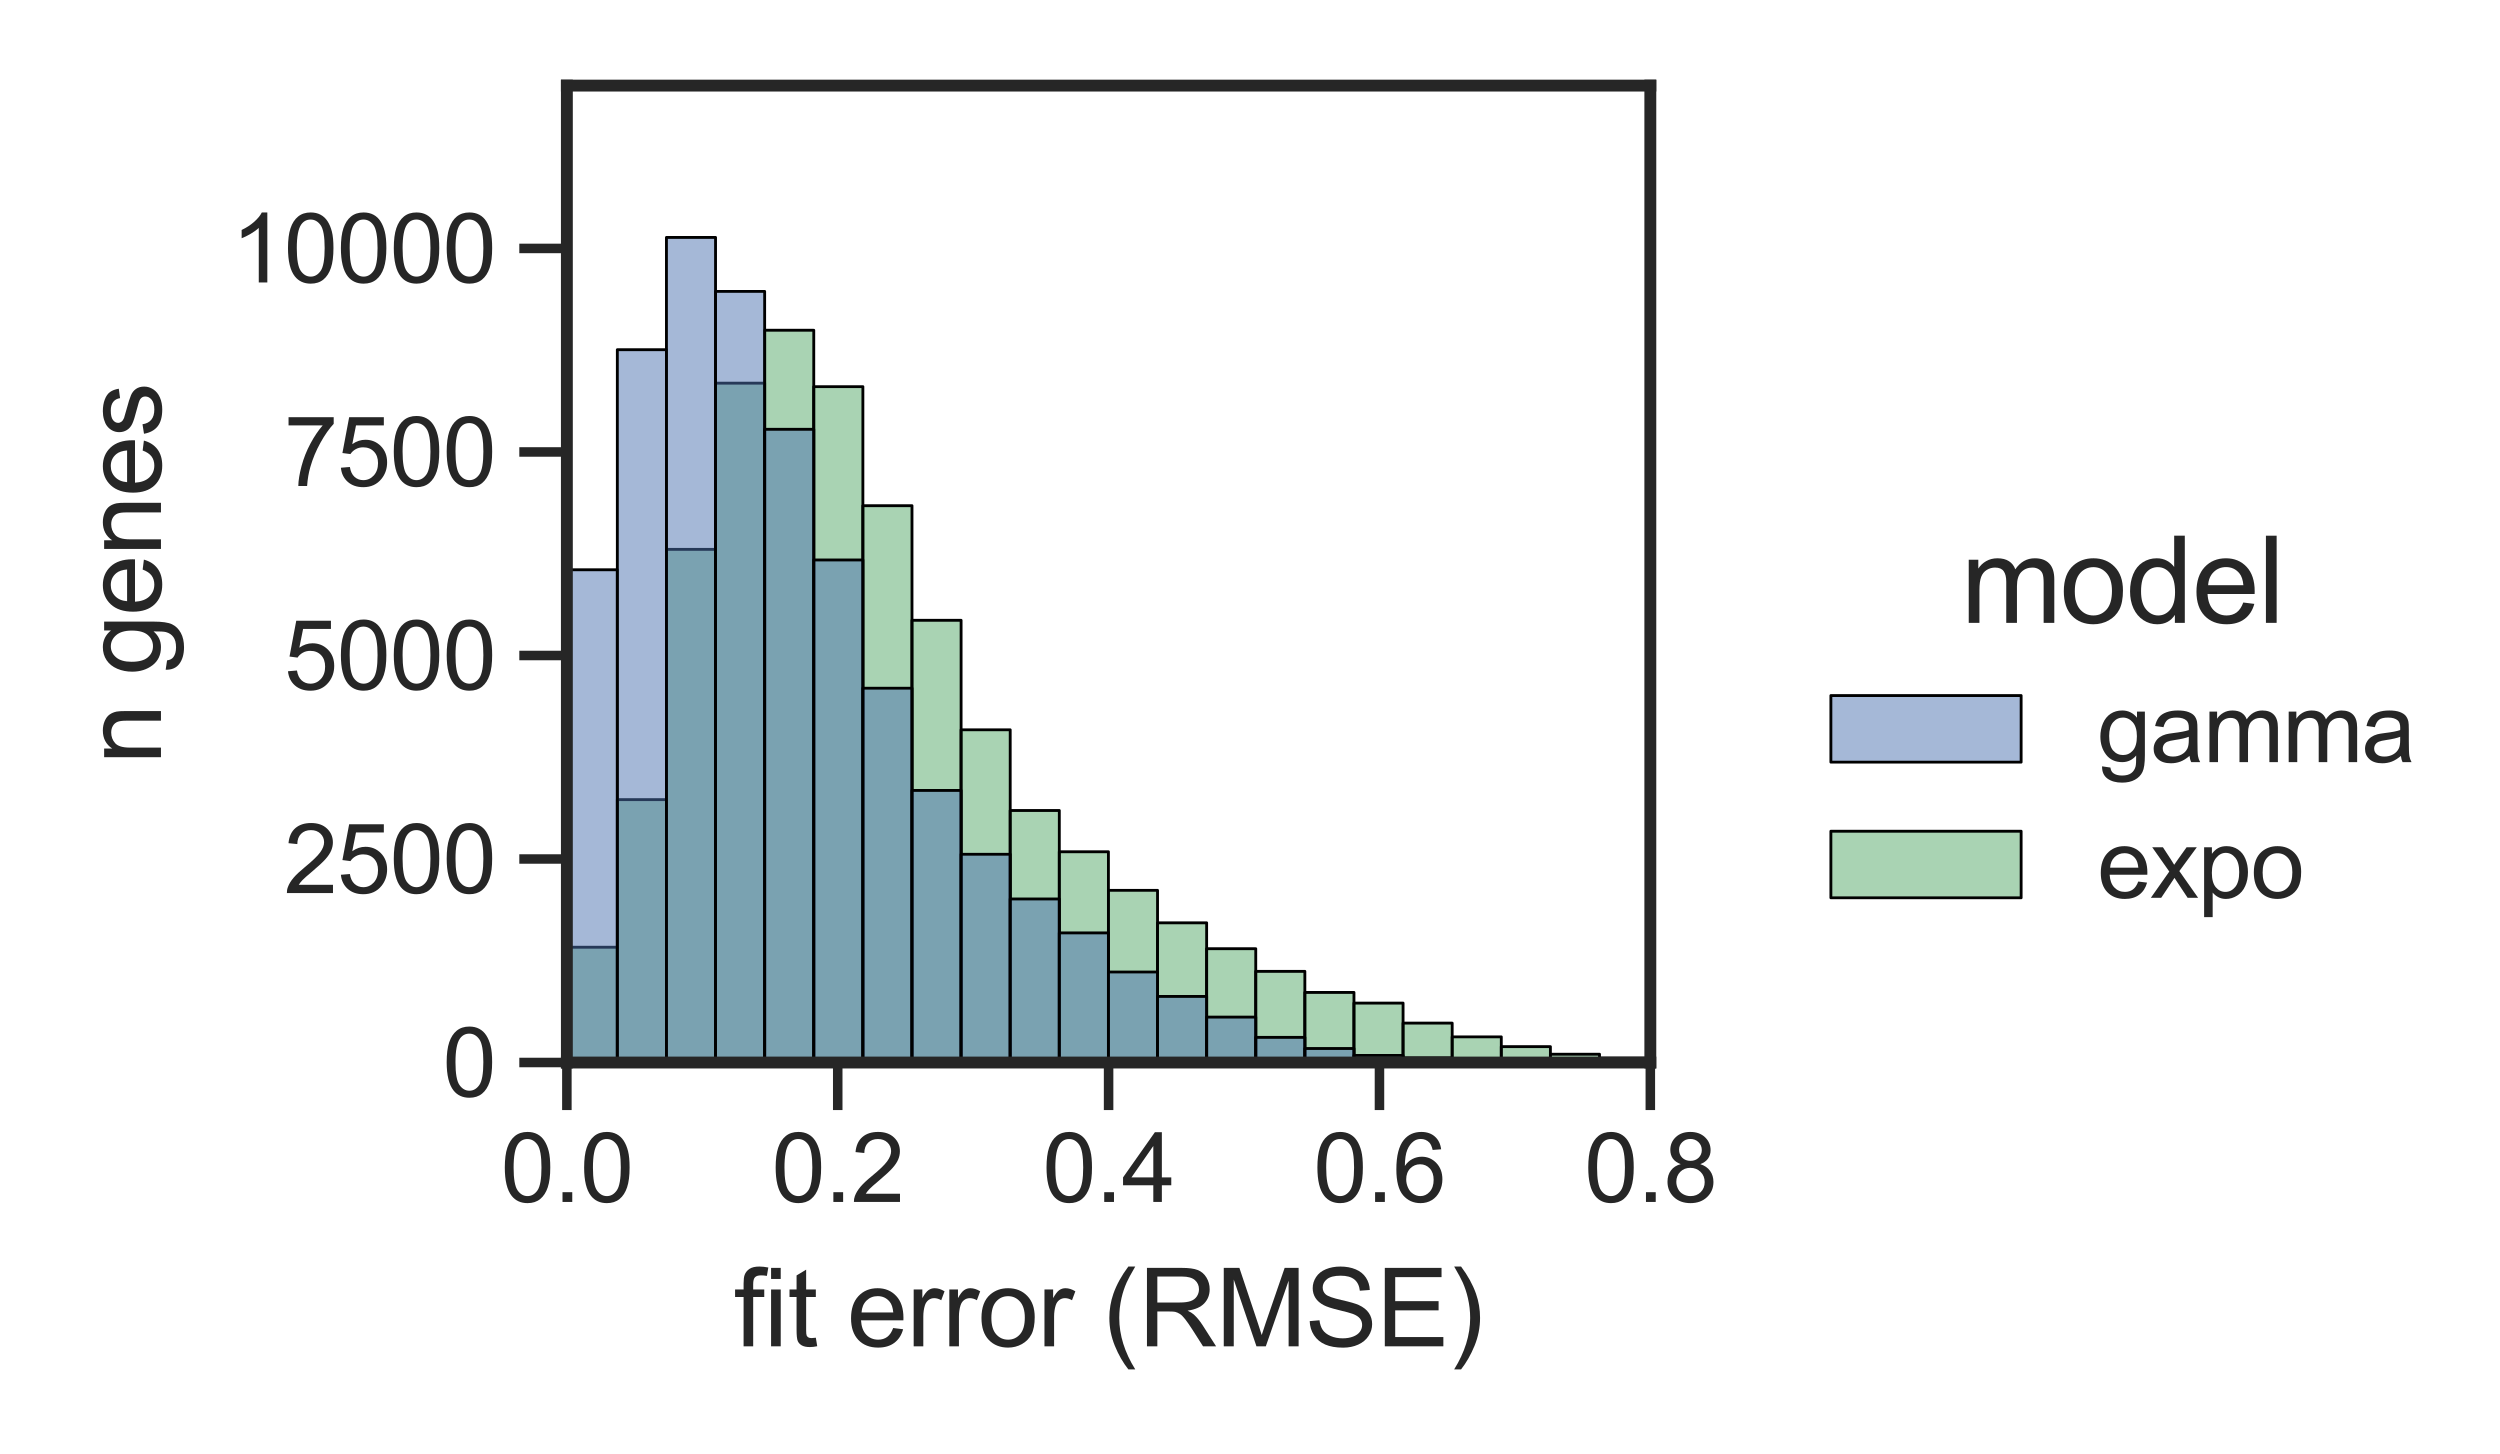 <?xml version="1.0" encoding="utf-8" standalone="no"?>
<!DOCTYPE svg PUBLIC "-//W3C//DTD SVG 1.1//EN"
  "http://www.w3.org/Graphics/SVG/1.1/DTD/svg11.dtd">
<svg xmlns:xlink="http://www.w3.org/1999/xlink" width="210.255pt" height="122.322pt" viewBox="0 0 210.255 122.322" xmlns="http://www.w3.org/2000/svg" version="1.1">
 <defs>
  <style type="text/css">*{stroke-linejoin: round; stroke-linecap: butt}</style>
 </defs>
 <g id="figure_1">
  <g id="patch_1">
   <path d="M 0 122.322 
L 210.255 122.322 
L 210.255 0 
L 0 0 
z
" style="fill: #ffffff"/>
  </g>
  <g id="axes_1">
   <g id="patch_2">
    <path d="M 47.675 89.36 
L 138.796 89.36 
L 138.796 7.2 
L 47.675 7.2 
z
" style="fill: #ffffff"/>
   </g>
   <g id="matplotlib.axis_1">
    <g id="xtick_1">
     <g id="line2d_1">
      <defs>
       <path id="me165ccfcae" d="M 0 0 
L 0 4 
" style="stroke: #262626; stroke-width: 0.8"/>
      </defs>
      <g>
       <use xlink:href="#me165ccfcae" x="47.675" y="89.36" style="fill: #262626; stroke: #262626; stroke-width: 0.8"/>
      </g>
     </g>
     <g id="text_1">
      <!-- 0.0 -->
      <g style="fill: #262626" transform="translate(42.115 101.086)scale(0.08 -0.08)">
       <defs>
        <path id="ArialMT-30" d="M 266 2259 
Q 266 3072 433 3567 
Q 600 4063 929 4331 
Q 1259 4600 1759 4600 
Q 2128 4600 2406 4451 
Q 2684 4303 2865 4023 
Q 3047 3744 3150 3342 
Q 3253 2941 3253 2259 
Q 3253 1453 3087 958 
Q 2922 463 2592 192 
Q 2263 -78 1759 -78 
Q 1097 -78 719 397 
Q 266 969 266 2259 
z
M 844 2259 
Q 844 1131 1108 757 
Q 1372 384 1759 384 
Q 2147 384 2411 759 
Q 2675 1134 2675 2259 
Q 2675 3391 2411 3762 
Q 2147 4134 1753 4134 
Q 1366 4134 1134 3806 
Q 844 3388 844 2259 
z
" transform="scale(0.016)"/>
        <path id="ArialMT-2e" d="M 581 0 
L 581 641 
L 1222 641 
L 1222 0 
L 581 0 
z
" transform="scale(0.016)"/>
       </defs>
       <use xlink:href="#ArialMT-30"/>
       <use xlink:href="#ArialMT-2e" x="55.615"/>
       <use xlink:href="#ArialMT-30" x="83.398"/>
      </g>
     </g>
    </g>
    <g id="xtick_2">
     <g id="line2d_2">
      <g>
       <use xlink:href="#me165ccfcae" x="70.455" y="89.36" style="fill: #262626; stroke: #262626; stroke-width: 0.8"/>
      </g>
     </g>
     <g id="text_2">
      <!-- 0.2 -->
      <g style="fill: #262626" transform="translate(64.895 101.086)scale(0.08 -0.08)">
       <defs>
        <path id="ArialMT-32" d="M 3222 541 
L 3222 0 
L 194 0 
Q 188 203 259 391 
Q 375 700 629 1000 
Q 884 1300 1366 1694 
Q 2113 2306 2375 2664 
Q 2638 3022 2638 3341 
Q 2638 3675 2398 3904 
Q 2159 4134 1775 4134 
Q 1369 4134 1125 3890 
Q 881 3647 878 3216 
L 300 3275 
Q 359 3922 746 4261 
Q 1134 4600 1788 4600 
Q 2447 4600 2831 4234 
Q 3216 3869 3216 3328 
Q 3216 3053 3103 2787 
Q 2991 2522 2730 2228 
Q 2469 1934 1863 1422 
Q 1356 997 1212 845 
Q 1069 694 975 541 
L 3222 541 
z
" transform="scale(0.016)"/>
       </defs>
       <use xlink:href="#ArialMT-30"/>
       <use xlink:href="#ArialMT-2e" x="55.615"/>
       <use xlink:href="#ArialMT-32" x="83.398"/>
      </g>
     </g>
    </g>
    <g id="xtick_3">
     <g id="line2d_3">
      <g>
       <use xlink:href="#me165ccfcae" x="93.235" y="89.36" style="fill: #262626; stroke: #262626; stroke-width: 0.8"/>
      </g>
     </g>
     <g id="text_3">
      <!-- 0.4 -->
      <g style="fill: #262626" transform="translate(87.675 101.086)scale(0.08 -0.08)">
       <defs>
        <path id="ArialMT-34" d="M 2069 0 
L 2069 1097 
L 81 1097 
L 81 1613 
L 2172 4581 
L 2631 4581 
L 2631 1613 
L 3250 1613 
L 3250 1097 
L 2631 1097 
L 2631 0 
L 2069 0 
z
M 2069 1613 
L 2069 3678 
L 634 1613 
L 2069 1613 
z
" transform="scale(0.016)"/>
       </defs>
       <use xlink:href="#ArialMT-30"/>
       <use xlink:href="#ArialMT-2e" x="55.615"/>
       <use xlink:href="#ArialMT-34" x="83.398"/>
      </g>
     </g>
    </g>
    <g id="xtick_4">
     <g id="line2d_4">
      <g>
       <use xlink:href="#me165ccfcae" x="116.016" y="89.36" style="fill: #262626; stroke: #262626; stroke-width: 0.8"/>
      </g>
     </g>
     <g id="text_4">
      <!-- 0.6 -->
      <g style="fill: #262626" transform="translate(110.456 101.086)scale(0.08 -0.08)">
       <defs>
        <path id="ArialMT-36" d="M 3184 3459 
L 2625 3416 
Q 2550 3747 2413 3897 
Q 2184 4138 1850 4138 
Q 1581 4138 1378 3988 
Q 1113 3794 959 3422 
Q 806 3050 800 2363 
Q 1003 2672 1297 2822 
Q 1591 2972 1913 2972 
Q 2475 2972 2870 2558 
Q 3266 2144 3266 1488 
Q 3266 1056 3080 686 
Q 2894 316 2569 119 
Q 2244 -78 1831 -78 
Q 1128 -78 684 439 
Q 241 956 241 2144 
Q 241 3472 731 4075 
Q 1159 4600 1884 4600 
Q 2425 4600 2770 4297 
Q 3116 3994 3184 3459 
z
M 888 1484 
Q 888 1194 1011 928 
Q 1134 663 1356 523 
Q 1578 384 1822 384 
Q 2178 384 2434 671 
Q 2691 959 2691 1453 
Q 2691 1928 2437 2201 
Q 2184 2475 1800 2475 
Q 1419 2475 1153 2201 
Q 888 1928 888 1484 
z
" transform="scale(0.016)"/>
       </defs>
       <use xlink:href="#ArialMT-30"/>
       <use xlink:href="#ArialMT-2e" x="55.615"/>
       <use xlink:href="#ArialMT-36" x="83.398"/>
      </g>
     </g>
    </g>
    <g id="xtick_5">
     <g id="line2d_5">
      <g>
       <use xlink:href="#me165ccfcae" x="138.796" y="89.36" style="fill: #262626; stroke: #262626; stroke-width: 0.8"/>
      </g>
     </g>
     <g id="text_5">
      <!-- 0.8 -->
      <g style="fill: #262626" transform="translate(133.236 101.086)scale(0.08 -0.08)">
       <defs>
        <path id="ArialMT-38" d="M 1131 2484 
Q 781 2613 612 2850 
Q 444 3088 444 3419 
Q 444 3919 803 4259 
Q 1163 4600 1759 4600 
Q 2359 4600 2725 4251 
Q 3091 3903 3091 3403 
Q 3091 3084 2923 2848 
Q 2756 2613 2416 2484 
Q 2838 2347 3058 2040 
Q 3278 1734 3278 1309 
Q 3278 722 2862 322 
Q 2447 -78 1769 -78 
Q 1091 -78 675 323 
Q 259 725 259 1325 
Q 259 1772 486 2073 
Q 713 2375 1131 2484 
z
M 1019 3438 
Q 1019 3113 1228 2906 
Q 1438 2700 1772 2700 
Q 2097 2700 2305 2904 
Q 2513 3109 2513 3406 
Q 2513 3716 2298 3927 
Q 2084 4138 1766 4138 
Q 1444 4138 1231 3931 
Q 1019 3725 1019 3438 
z
M 838 1322 
Q 838 1081 952 856 
Q 1066 631 1291 507 
Q 1516 384 1775 384 
Q 2178 384 2440 643 
Q 2703 903 2703 1303 
Q 2703 1709 2433 1975 
Q 2163 2241 1756 2241 
Q 1359 2241 1098 1978 
Q 838 1716 838 1322 
z
" transform="scale(0.016)"/>
       </defs>
       <use xlink:href="#ArialMT-30"/>
       <use xlink:href="#ArialMT-2e" x="55.615"/>
       <use xlink:href="#ArialMT-38" x="83.398"/>
      </g>
     </g>
    </g>
    <g id="text_6">
     <!-- fit error (RMSE) -->
     <g style="fill: #262626" transform="translate(61.737 113.228)scale(0.09 -0.09)">
      <defs>
       <path id="ArialMT-66" d="M 556 0 
L 556 2881 
L 59 2881 
L 59 3319 
L 556 3319 
L 556 3672 
Q 556 4006 616 4169 
Q 697 4388 901 4523 
Q 1106 4659 1475 4659 
Q 1713 4659 2000 4603 
L 1916 4113 
Q 1741 4144 1584 4144 
Q 1328 4144 1222 4034 
Q 1116 3925 1116 3625 
L 1116 3319 
L 1763 3319 
L 1763 2881 
L 1116 2881 
L 1116 0 
L 556 0 
z
" transform="scale(0.016)"/>
       <path id="ArialMT-69" d="M 425 3934 
L 425 4581 
L 988 4581 
L 988 3934 
L 425 3934 
z
M 425 0 
L 425 3319 
L 988 3319 
L 988 0 
L 425 0 
z
" transform="scale(0.016)"/>
       <path id="ArialMT-74" d="M 1650 503 
L 1731 6 
Q 1494 -44 1306 -44 
Q 1000 -44 831 53 
Q 663 150 594 308 
Q 525 466 525 972 
L 525 2881 
L 113 2881 
L 113 3319 
L 525 3319 
L 525 4141 
L 1084 4478 
L 1084 3319 
L 1650 3319 
L 1650 2881 
L 1084 2881 
L 1084 941 
Q 1084 700 1114 631 
Q 1144 563 1211 522 
Q 1278 481 1403 481 
Q 1497 481 1650 503 
z
" transform="scale(0.016)"/>
       <path id="ArialMT-20" transform="scale(0.016)"/>
       <path id="ArialMT-65" d="M 2694 1069 
L 3275 997 
Q 3138 488 2766 206 
Q 2394 -75 1816 -75 
Q 1088 -75 661 373 
Q 234 822 234 1631 
Q 234 2469 665 2931 
Q 1097 3394 1784 3394 
Q 2450 3394 2872 2941 
Q 3294 2488 3294 1666 
Q 3294 1616 3291 1516 
L 816 1516 
Q 847 969 1125 678 
Q 1403 388 1819 388 
Q 2128 388 2347 550 
Q 2566 713 2694 1069 
z
M 847 1978 
L 2700 1978 
Q 2663 2397 2488 2606 
Q 2219 2931 1791 2931 
Q 1403 2931 1139 2672 
Q 875 2413 847 1978 
z
" transform="scale(0.016)"/>
       <path id="ArialMT-72" d="M 416 0 
L 416 3319 
L 922 3319 
L 922 2816 
Q 1116 3169 1280 3281 
Q 1444 3394 1641 3394 
Q 1925 3394 2219 3213 
L 2025 2691 
Q 1819 2813 1613 2813 
Q 1428 2813 1281 2702 
Q 1134 2591 1072 2394 
Q 978 2094 978 1738 
L 978 0 
L 416 0 
z
" transform="scale(0.016)"/>
       <path id="ArialMT-6f" d="M 213 1659 
Q 213 2581 725 3025 
Q 1153 3394 1769 3394 
Q 2453 3394 2887 2945 
Q 3322 2497 3322 1706 
Q 3322 1066 3130 698 
Q 2938 331 2570 128 
Q 2203 -75 1769 -75 
Q 1072 -75 642 372 
Q 213 819 213 1659 
z
M 791 1659 
Q 791 1022 1069 705 
Q 1347 388 1769 388 
Q 2188 388 2466 706 
Q 2744 1025 2744 1678 
Q 2744 2294 2464 2611 
Q 2184 2928 1769 2928 
Q 1347 2928 1069 2612 
Q 791 2297 791 1659 
z
" transform="scale(0.016)"/>
       <path id="ArialMT-28" d="M 1497 -1347 
Q 1031 -759 709 28 
Q 388 816 388 1659 
Q 388 2403 628 3084 
Q 909 3875 1497 4659 
L 1900 4659 
Q 1522 4009 1400 3731 
Q 1209 3300 1100 2831 
Q 966 2247 966 1656 
Q 966 153 1900 -1347 
L 1497 -1347 
z
" transform="scale(0.016)"/>
       <path id="ArialMT-52" d="M 503 0 
L 503 4581 
L 2534 4581 
Q 3147 4581 3465 4457 
Q 3784 4334 3975 4021 
Q 4166 3709 4166 3331 
Q 4166 2844 3850 2509 
Q 3534 2175 2875 2084 
Q 3116 1969 3241 1856 
Q 3506 1613 3744 1247 
L 4541 0 
L 3778 0 
L 3172 953 
Q 2906 1366 2734 1584 
Q 2563 1803 2427 1890 
Q 2291 1978 2150 2013 
Q 2047 2034 1813 2034 
L 1109 2034 
L 1109 0 
L 503 0 
z
M 1109 2559 
L 2413 2559 
Q 2828 2559 3062 2645 
Q 3297 2731 3419 2920 
Q 3541 3109 3541 3331 
Q 3541 3656 3305 3865 
Q 3069 4075 2559 4075 
L 1109 4075 
L 1109 2559 
z
" transform="scale(0.016)"/>
       <path id="ArialMT-4d" d="M 475 0 
L 475 4581 
L 1388 4581 
L 2472 1338 
Q 2622 884 2691 659 
Q 2769 909 2934 1394 
L 4031 4581 
L 4847 4581 
L 4847 0 
L 4263 0 
L 4263 3834 
L 2931 0 
L 2384 0 
L 1059 3900 
L 1059 0 
L 475 0 
z
" transform="scale(0.016)"/>
       <path id="ArialMT-53" d="M 288 1472 
L 859 1522 
Q 900 1178 1048 958 
Q 1197 738 1509 602 
Q 1822 466 2213 466 
Q 2559 466 2825 569 
Q 3091 672 3220 851 
Q 3350 1031 3350 1244 
Q 3350 1459 3225 1620 
Q 3100 1781 2813 1891 
Q 2628 1963 1997 2114 
Q 1366 2266 1113 2400 
Q 784 2572 623 2826 
Q 463 3081 463 3397 
Q 463 3744 659 4045 
Q 856 4347 1234 4503 
Q 1613 4659 2075 4659 
Q 2584 4659 2973 4495 
Q 3363 4331 3572 4012 
Q 3781 3694 3797 3291 
L 3216 3247 
Q 3169 3681 2898 3903 
Q 2628 4125 2100 4125 
Q 1550 4125 1298 3923 
Q 1047 3722 1047 3438 
Q 1047 3191 1225 3031 
Q 1400 2872 2139 2705 
Q 2878 2538 3153 2413 
Q 3553 2228 3743 1945 
Q 3934 1663 3934 1294 
Q 3934 928 3725 604 
Q 3516 281 3123 101 
Q 2731 -78 2241 -78 
Q 1619 -78 1198 103 
Q 778 284 539 648 
Q 300 1013 288 1472 
z
" transform="scale(0.016)"/>
       <path id="ArialMT-45" d="M 506 0 
L 506 4581 
L 3819 4581 
L 3819 4041 
L 1113 4041 
L 1113 2638 
L 3647 2638 
L 3647 2100 
L 1113 2100 
L 1113 541 
L 3925 541 
L 3925 0 
L 506 0 
z
" transform="scale(0.016)"/>
       <path id="ArialMT-29" d="M 791 -1347 
L 388 -1347 
Q 1322 153 1322 1656 
Q 1322 2244 1188 2822 
Q 1081 3291 891 3722 
Q 769 4003 388 4659 
L 791 4659 
Q 1378 3875 1659 3084 
Q 1900 2403 1900 1659 
Q 1900 816 1576 28 
Q 1253 -759 791 -1347 
z
" transform="scale(0.016)"/>
      </defs>
      <use xlink:href="#ArialMT-66"/>
      <use xlink:href="#ArialMT-69" x="27.783"/>
      <use xlink:href="#ArialMT-74" x="50"/>
      <use xlink:href="#ArialMT-20" x="77.783"/>
      <use xlink:href="#ArialMT-65" x="105.566"/>
      <use xlink:href="#ArialMT-72" x="161.182"/>
      <use xlink:href="#ArialMT-72" x="194.482"/>
      <use xlink:href="#ArialMT-6f" x="227.783"/>
      <use xlink:href="#ArialMT-72" x="283.398"/>
      <use xlink:href="#ArialMT-20" x="316.699"/>
      <use xlink:href="#ArialMT-28" x="344.482"/>
      <use xlink:href="#ArialMT-52" x="377.783"/>
      <use xlink:href="#ArialMT-4d" x="450"/>
      <use xlink:href="#ArialMT-53" x="533.301"/>
      <use xlink:href="#ArialMT-45" x="600"/>
      <use xlink:href="#ArialMT-29" x="666.699"/>
     </g>
    </g>
   </g>
   <g id="matplotlib.axis_2">
    <g id="ytick_1">
     <g id="line2d_6">
      <defs>
       <path id="m88a3c3d1b6" d="M 0 0 
L -4 0 
" style="stroke: #262626; stroke-width: 0.8"/>
      </defs>
      <g>
       <use xlink:href="#m88a3c3d1b6" x="47.675" y="89.36" style="fill: #262626; stroke: #262626; stroke-width: 0.8"/>
      </g>
     </g>
     <g id="text_7">
      <!-- 0 -->
      <g style="fill: #262626" transform="translate(37.226 92.223)scale(0.08 -0.08)">
       <use xlink:href="#ArialMT-30"/>
      </g>
     </g>
    </g>
    <g id="ytick_2">
     <g id="line2d_7">
      <g>
       <use xlink:href="#m88a3c3d1b6" x="47.675" y="72.243" style="fill: #262626; stroke: #262626; stroke-width: 0.8"/>
      </g>
     </g>
     <g id="text_8">
      <!-- 2500 -->
      <g style="fill: #262626" transform="translate(23.88 75.106)scale(0.08 -0.08)">
       <defs>
        <path id="ArialMT-35" d="M 266 1200 
L 856 1250 
Q 922 819 1161 601 
Q 1400 384 1738 384 
Q 2144 384 2425 690 
Q 2706 997 2706 1503 
Q 2706 1984 2436 2262 
Q 2166 2541 1728 2541 
Q 1456 2541 1237 2417 
Q 1019 2294 894 2097 
L 366 2166 
L 809 4519 
L 3088 4519 
L 3088 3981 
L 1259 3981 
L 1013 2750 
Q 1425 3038 1878 3038 
Q 2478 3038 2890 2622 
Q 3303 2206 3303 1553 
Q 3303 931 2941 478 
Q 2500 -78 1738 -78 
Q 1113 -78 717 272 
Q 322 622 266 1200 
z
" transform="scale(0.016)"/>
       </defs>
       <use xlink:href="#ArialMT-32"/>
       <use xlink:href="#ArialMT-35" x="55.615"/>
       <use xlink:href="#ArialMT-30" x="111.23"/>
       <use xlink:href="#ArialMT-30" x="166.846"/>
      </g>
     </g>
    </g>
    <g id="ytick_3">
     <g id="line2d_8">
      <g>
       <use xlink:href="#m88a3c3d1b6" x="47.675" y="55.127" style="fill: #262626; stroke: #262626; stroke-width: 0.8"/>
      </g>
     </g>
     <g id="text_9">
      <!-- 5000 -->
      <g style="fill: #262626" transform="translate(23.88 57.99)scale(0.08 -0.08)">
       <use xlink:href="#ArialMT-35"/>
       <use xlink:href="#ArialMT-30" x="55.615"/>
       <use xlink:href="#ArialMT-30" x="111.23"/>
       <use xlink:href="#ArialMT-30" x="166.846"/>
      </g>
     </g>
    </g>
    <g id="ytick_4">
     <g id="line2d_9">
      <g>
       <use xlink:href="#m88a3c3d1b6" x="47.675" y="38.01" style="fill: #262626; stroke: #262626; stroke-width: 0.8"/>
      </g>
     </g>
     <g id="text_10">
      <!-- 7500 -->
      <g style="fill: #262626" transform="translate(23.88 40.873)scale(0.08 -0.08)">
       <defs>
        <path id="ArialMT-37" d="M 303 3981 
L 303 4522 
L 3269 4522 
L 3269 4084 
Q 2831 3619 2401 2847 
Q 1972 2075 1738 1259 
Q 1569 684 1522 0 
L 944 0 
Q 953 541 1156 1306 
Q 1359 2072 1739 2783 
Q 2119 3494 2547 3981 
L 303 3981 
z
" transform="scale(0.016)"/>
       </defs>
       <use xlink:href="#ArialMT-37"/>
       <use xlink:href="#ArialMT-35" x="55.615"/>
       <use xlink:href="#ArialMT-30" x="111.23"/>
       <use xlink:href="#ArialMT-30" x="166.846"/>
      </g>
     </g>
    </g>
    <g id="ytick_5">
     <g id="line2d_10">
      <g>
       <use xlink:href="#m88a3c3d1b6" x="47.675" y="20.893" style="fill: #262626; stroke: #262626; stroke-width: 0.8"/>
      </g>
     </g>
     <g id="text_11">
      <!-- 10000 -->
      <g style="fill: #262626" transform="translate(19.431 23.756)scale(0.08 -0.08)">
       <defs>
        <path id="ArialMT-31" d="M 2384 0 
L 1822 0 
L 1822 3584 
Q 1619 3391 1289 3197 
Q 959 3003 697 2906 
L 697 3450 
Q 1169 3672 1522 3987 
Q 1875 4303 2022 4600 
L 2384 4600 
L 2384 0 
z
" transform="scale(0.016)"/>
       </defs>
       <use xlink:href="#ArialMT-31"/>
       <use xlink:href="#ArialMT-30" x="55.615"/>
       <use xlink:href="#ArialMT-30" x="111.23"/>
       <use xlink:href="#ArialMT-30" x="166.846"/>
       <use xlink:href="#ArialMT-30" x="222.461"/>
      </g>
     </g>
    </g>
    <g id="text_12">
     <!-- n genes -->
     <g style="fill: #262626" transform="translate(13.537 64.292)rotate(-90)scale(0.09 -0.09)">
      <defs>
       <path id="ArialMT-6e" d="M 422 0 
L 422 3319 
L 928 3319 
L 928 2847 
Q 1294 3394 1984 3394 
Q 2284 3394 2536 3286 
Q 2788 3178 2913 3003 
Q 3038 2828 3088 2588 
Q 3119 2431 3119 2041 
L 3119 0 
L 2556 0 
L 2556 2019 
Q 2556 2363 2490 2533 
Q 2425 2703 2258 2804 
Q 2091 2906 1866 2906 
Q 1506 2906 1245 2678 
Q 984 2450 984 1813 
L 984 0 
L 422 0 
z
" transform="scale(0.016)"/>
       <path id="ArialMT-67" d="M 319 -275 
L 866 -356 
Q 900 -609 1056 -725 
Q 1266 -881 1628 -881 
Q 2019 -881 2231 -725 
Q 2444 -569 2519 -288 
Q 2563 -116 2559 434 
Q 2191 0 1641 0 
Q 956 0 581 494 
Q 206 988 206 1678 
Q 206 2153 378 2554 
Q 550 2956 876 3175 
Q 1203 3394 1644 3394 
Q 2231 3394 2613 2919 
L 2613 3319 
L 3131 3319 
L 3131 450 
Q 3131 -325 2973 -648 
Q 2816 -972 2473 -1159 
Q 2131 -1347 1631 -1347 
Q 1038 -1347 672 -1080 
Q 306 -813 319 -275 
z
M 784 1719 
Q 784 1066 1043 766 
Q 1303 466 1694 466 
Q 2081 466 2343 764 
Q 2606 1063 2606 1700 
Q 2606 2309 2336 2618 
Q 2066 2928 1684 2928 
Q 1309 2928 1046 2623 
Q 784 2319 784 1719 
z
" transform="scale(0.016)"/>
       <path id="ArialMT-73" d="M 197 991 
L 753 1078 
Q 800 744 1014 566 
Q 1228 388 1613 388 
Q 2000 388 2187 545 
Q 2375 703 2375 916 
Q 2375 1106 2209 1216 
Q 2094 1291 1634 1406 
Q 1016 1563 777 1677 
Q 538 1791 414 1992 
Q 291 2194 291 2438 
Q 291 2659 392 2848 
Q 494 3038 669 3163 
Q 800 3259 1026 3326 
Q 1253 3394 1513 3394 
Q 1903 3394 2198 3281 
Q 2494 3169 2634 2976 
Q 2775 2784 2828 2463 
L 2278 2388 
Q 2241 2644 2061 2787 
Q 1881 2931 1553 2931 
Q 1166 2931 1000 2803 
Q 834 2675 834 2503 
Q 834 2394 903 2306 
Q 972 2216 1119 2156 
Q 1203 2125 1616 2013 
Q 2213 1853 2448 1751 
Q 2684 1650 2818 1456 
Q 2953 1263 2953 975 
Q 2953 694 2789 445 
Q 2625 197 2315 61 
Q 2006 -75 1616 -75 
Q 969 -75 630 194 
Q 291 463 197 991 
z
" transform="scale(0.016)"/>
      </defs>
      <use xlink:href="#ArialMT-6e"/>
      <use xlink:href="#ArialMT-20" x="55.615"/>
      <use xlink:href="#ArialMT-67" x="83.398"/>
      <use xlink:href="#ArialMT-65" x="139.014"/>
      <use xlink:href="#ArialMT-6e" x="194.629"/>
      <use xlink:href="#ArialMT-65" x="250.244"/>
      <use xlink:href="#ArialMT-73" x="305.859"/>
     </g>
    </g>
   </g>
   <g id="patch_3">
    <path d="M 47.789 89.36 
L 51.919 89.36 
L 51.919 79.665 
L 47.789 79.665 
z
" clip-path="url(#pd38762e3ed)" style="fill: #55a868; fill-opacity: 0.5; stroke: #000000; stroke-width: 0.24; stroke-linejoin: miter"/>
   </g>
   <g id="patch_4">
    <path d="M 51.919 89.36 
L 56.049 89.36 
L 56.049 67.252 
L 51.919 67.252 
z
" clip-path="url(#pd38762e3ed)" style="fill: #55a868; fill-opacity: 0.5; stroke: #000000; stroke-width: 0.24; stroke-linejoin: miter"/>
   </g>
   <g id="patch_5">
    <path d="M 56.049 89.36 
L 60.179 89.36 
L 60.179 46.205 
L 56.049 46.205 
z
" clip-path="url(#pd38762e3ed)" style="fill: #55a868; fill-opacity: 0.5; stroke: #000000; stroke-width: 0.24; stroke-linejoin: miter"/>
   </g>
   <g id="patch_6">
    <path d="M 60.179 89.36 
L 64.309 89.36 
L 64.309 32.225 
L 60.179 32.225 
z
" clip-path="url(#pd38762e3ed)" style="fill: #55a868; fill-opacity: 0.5; stroke: #000000; stroke-width: 0.24; stroke-linejoin: miter"/>
   </g>
   <g id="patch_7">
    <path d="M 64.309 89.36 
L 68.439 89.36 
L 68.439 27.774 
L 64.309 27.774 
z
" clip-path="url(#pd38762e3ed)" style="fill: #55a868; fill-opacity: 0.5; stroke: #000000; stroke-width: 0.24; stroke-linejoin: miter"/>
   </g>
   <g id="patch_8">
    <path d="M 68.439 89.36 
L 72.57 89.36 
L 72.57 32.519 
L 68.439 32.519 
z
" clip-path="url(#pd38762e3ed)" style="fill: #55a868; fill-opacity: 0.5; stroke: #000000; stroke-width: 0.24; stroke-linejoin: miter"/>
   </g>
   <g id="patch_9">
    <path d="M 72.57 89.36 
L 76.7 89.36 
L 76.7 42.529 
L 72.57 42.529 
z
" clip-path="url(#pd38762e3ed)" style="fill: #55a868; fill-opacity: 0.5; stroke: #000000; stroke-width: 0.24; stroke-linejoin: miter"/>
   </g>
   <g id="patch_10">
    <path d="M 76.7 89.36 
L 80.83 89.36 
L 80.83 52.169 
L 76.7 52.169 
z
" clip-path="url(#pd38762e3ed)" style="fill: #55a868; fill-opacity: 0.5; stroke: #000000; stroke-width: 0.24; stroke-linejoin: miter"/>
   </g>
   <g id="patch_11">
    <path d="M 80.83 89.36 
L 84.96 89.36 
L 84.96 61.378 
L 80.83 61.378 
z
" clip-path="url(#pd38762e3ed)" style="fill: #55a868; fill-opacity: 0.5; stroke: #000000; stroke-width: 0.24; stroke-linejoin: miter"/>
   </g>
   <g id="patch_12">
    <path d="M 84.96 89.36 
L 89.09 89.36 
L 89.09 68.163 
L 84.96 68.163 
z
" clip-path="url(#pd38762e3ed)" style="fill: #55a868; fill-opacity: 0.5; stroke: #000000; stroke-width: 0.24; stroke-linejoin: miter"/>
   </g>
   <g id="patch_13">
    <path d="M 89.09 89.36 
L 93.22 89.36 
L 93.22 71.634 
L 89.09 71.634 
z
" clip-path="url(#pd38762e3ed)" style="fill: #55a868; fill-opacity: 0.5; stroke: #000000; stroke-width: 0.24; stroke-linejoin: miter"/>
   </g>
   <g id="patch_14">
    <path d="M 93.22 89.36 
L 97.351 89.36 
L 97.351 74.879 
L 93.22 74.879 
z
" clip-path="url(#pd38762e3ed)" style="fill: #55a868; fill-opacity: 0.5; stroke: #000000; stroke-width: 0.24; stroke-linejoin: miter"/>
   </g>
   <g id="patch_15">
    <path d="M 97.351 89.36 
L 101.481 89.36 
L 101.481 77.611 
L 97.351 77.611 
z
" clip-path="url(#pd38762e3ed)" style="fill: #55a868; fill-opacity: 0.5; stroke: #000000; stroke-width: 0.24; stroke-linejoin: miter"/>
   </g>
   <g id="patch_16">
    <path d="M 101.481 89.36 
L 105.611 89.36 
L 105.611 79.788 
L 101.481 79.788 
z
" clip-path="url(#pd38762e3ed)" style="fill: #55a868; fill-opacity: 0.5; stroke: #000000; stroke-width: 0.24; stroke-linejoin: miter"/>
   </g>
   <g id="patch_17">
    <path d="M 105.611 89.36 
L 109.741 89.36 
L 109.741 81.692 
L 105.611 81.692 
z
" clip-path="url(#pd38762e3ed)" style="fill: #55a868; fill-opacity: 0.5; stroke: #000000; stroke-width: 0.24; stroke-linejoin: miter"/>
   </g>
   <g id="patch_18">
    <path d="M 109.741 89.36 
L 113.871 89.36 
L 113.871 83.465 
L 109.741 83.465 
z
" clip-path="url(#pd38762e3ed)" style="fill: #55a868; fill-opacity: 0.5; stroke: #000000; stroke-width: 0.24; stroke-linejoin: miter"/>
   </g>
   <g id="patch_19">
    <path d="M 113.871 89.36 
L 118.001 89.36 
L 118.001 84.362 
L 113.871 84.362 
z
" clip-path="url(#pd38762e3ed)" style="fill: #55a868; fill-opacity: 0.5; stroke: #000000; stroke-width: 0.24; stroke-linejoin: miter"/>
   </g>
   <g id="patch_20">
    <path d="M 118.001 89.36 
L 122.132 89.36 
L 122.132 86.046 
L 118.001 86.046 
z
" clip-path="url(#pd38762e3ed)" style="fill: #55a868; fill-opacity: 0.5; stroke: #000000; stroke-width: 0.24; stroke-linejoin: miter"/>
   </g>
   <g id="patch_21">
    <path d="M 122.132 89.36 
L 126.262 89.36 
L 126.262 87.203 
L 122.132 87.203 
z
" clip-path="url(#pd38762e3ed)" style="fill: #55a868; fill-opacity: 0.5; stroke: #000000; stroke-width: 0.24; stroke-linejoin: miter"/>
   </g>
   <g id="patch_22">
    <path d="M 126.262 89.36 
L 130.392 89.36 
L 130.392 88.025 
L 126.262 88.025 
z
" clip-path="url(#pd38762e3ed)" style="fill: #55a868; fill-opacity: 0.5; stroke: #000000; stroke-width: 0.24; stroke-linejoin: miter"/>
   </g>
   <g id="patch_23">
    <path d="M 130.392 89.36 
L 134.522 89.36 
L 134.522 88.662 
L 130.392 88.662 
z
" clip-path="url(#pd38762e3ed)" style="fill: #55a868; fill-opacity: 0.5; stroke: #000000; stroke-width: 0.24; stroke-linejoin: miter"/>
   </g>
   <g id="patch_24">
    <path d="M 134.522 89.36 
L 138.652 89.36 
L 138.652 88.99 
L 134.522 88.99 
z
" clip-path="url(#pd38762e3ed)" style="fill: #55a868; fill-opacity: 0.5; stroke: #000000; stroke-width: 0.24; stroke-linejoin: miter"/>
   </g>
   <g id="patch_25">
    <path d="M 138.652 89.36 
L 142.782 89.36 
L 142.782 89.12 
L 138.652 89.12 
z
" clip-path="url(#pd38762e3ed)" style="fill: #55a868; fill-opacity: 0.5; stroke: #000000; stroke-width: 0.24; stroke-linejoin: miter"/>
   </g>
   <g id="patch_26">
    <path d="M 142.782 89.36 
L 146.913 89.36 
L 146.913 89.257 
L 142.782 89.257 
z
" clip-path="url(#pd38762e3ed)" style="fill: #55a868; fill-opacity: 0.5; stroke: #000000; stroke-width: 0.24; stroke-linejoin: miter"/>
   </g>
   <g id="patch_27">
    <path d="M 146.913 89.36 
L 151.043 89.36 
L 151.043 89.285 
L 146.913 89.285 
z
" clip-path="url(#pd38762e3ed)" style="fill: #55a868; fill-opacity: 0.5; stroke: #000000; stroke-width: 0.24; stroke-linejoin: miter"/>
   </g>
   <g id="patch_28">
    <path d="M 151.043 89.36 
L 155.173 89.36 
L 155.173 89.353 
L 151.043 89.353 
z
" clip-path="url(#pd38762e3ed)" style="fill: #55a868; fill-opacity: 0.5; stroke: #000000; stroke-width: 0.24; stroke-linejoin: miter"/>
   </g>
   <g id="patch_29">
    <path d="M 155.173 89.36 
L 159.303 89.36 
L 159.303 89.319 
L 155.173 89.319 
z
" clip-path="url(#pd38762e3ed)" style="fill: #55a868; fill-opacity: 0.5; stroke: #000000; stroke-width: 0.24; stroke-linejoin: miter"/>
   </g>
   <g id="patch_30">
    <path d="M 159.303 89.36 
L 163.433 89.36 
L 163.433 89.353 
L 159.303 89.353 
z
" clip-path="url(#pd38762e3ed)" style="fill: #55a868; fill-opacity: 0.5; stroke: #000000; stroke-width: 0.24; stroke-linejoin: miter"/>
   </g>
   <g id="patch_31">
    <path d="M 163.433 89.36 
L 167.563 89.36 
L 167.563 89.353 
L 163.433 89.353 
z
" clip-path="url(#pd38762e3ed)" style="fill: #55a868; fill-opacity: 0.5; stroke: #000000; stroke-width: 0.24; stroke-linejoin: miter"/>
   </g>
   <g id="patch_32">
    <path d="M 167.563 89.36 
L 171.694 89.36 
L 171.694 89.346 
L 167.563 89.346 
z
" clip-path="url(#pd38762e3ed)" style="fill: #55a868; fill-opacity: 0.5; stroke: #000000; stroke-width: 0.24; stroke-linejoin: miter"/>
   </g>
   <g id="patch_33">
    <path d="M 47.789 89.36 
L 51.919 89.36 
L 51.919 47.917 
L 47.789 47.917 
z
" clip-path="url(#pd38762e3ed)" style="fill: #4c72b0; fill-opacity: 0.5; stroke: #000000; stroke-width: 0.24; stroke-linejoin: miter"/>
   </g>
   <g id="patch_34">
    <path d="M 51.919 89.36 
L 56.049 89.36 
L 56.049 29.411 
L 51.919 29.411 
z
" clip-path="url(#pd38762e3ed)" style="fill: #4c72b0; fill-opacity: 0.5; stroke: #000000; stroke-width: 0.24; stroke-linejoin: miter"/>
   </g>
   <g id="patch_35">
    <path d="M 56.049 89.36 
L 60.179 89.36 
L 60.179 19.969 
L 56.049 19.969 
z
" clip-path="url(#pd38762e3ed)" style="fill: #4c72b0; fill-opacity: 0.5; stroke: #000000; stroke-width: 0.24; stroke-linejoin: miter"/>
   </g>
   <g id="patch_36">
    <path d="M 60.179 89.36 
L 64.309 89.36 
L 64.309 24.508 
L 60.179 24.508 
z
" clip-path="url(#pd38762e3ed)" style="fill: #4c72b0; fill-opacity: 0.5; stroke: #000000; stroke-width: 0.24; stroke-linejoin: miter"/>
   </g>
   <g id="patch_37">
    <path d="M 64.309 89.36 
L 68.439 89.36 
L 68.439 36.107 
L 64.309 36.107 
z
" clip-path="url(#pd38762e3ed)" style="fill: #4c72b0; fill-opacity: 0.5; stroke: #000000; stroke-width: 0.24; stroke-linejoin: miter"/>
   </g>
   <g id="patch_38">
    <path d="M 68.439 89.36 
L 72.57 89.36 
L 72.57 47.096 
L 68.439 47.096 
z
" clip-path="url(#pd38762e3ed)" style="fill: #4c72b0; fill-opacity: 0.5; stroke: #000000; stroke-width: 0.24; stroke-linejoin: miter"/>
   </g>
   <g id="patch_39">
    <path d="M 72.57 89.36 
L 76.7 89.36 
L 76.7 57.879 
L 72.57 57.879 
z
" clip-path="url(#pd38762e3ed)" style="fill: #4c72b0; fill-opacity: 0.5; stroke: #000000; stroke-width: 0.24; stroke-linejoin: miter"/>
   </g>
   <g id="patch_40">
    <path d="M 76.7 89.36 
L 80.83 89.36 
L 80.83 66.478 
L 76.7 66.478 
z
" clip-path="url(#pd38762e3ed)" style="fill: #4c72b0; fill-opacity: 0.5; stroke: #000000; stroke-width: 0.24; stroke-linejoin: miter"/>
   </g>
   <g id="patch_41">
    <path d="M 80.83 89.36 
L 84.96 89.36 
L 84.96 71.846 
L 80.83 71.846 
z
" clip-path="url(#pd38762e3ed)" style="fill: #4c72b0; fill-opacity: 0.5; stroke: #000000; stroke-width: 0.24; stroke-linejoin: miter"/>
   </g>
   <g id="patch_42">
    <path d="M 84.96 89.36 
L 89.09 89.36 
L 89.09 75.605 
L 84.96 75.605 
z
" clip-path="url(#pd38762e3ed)" style="fill: #4c72b0; fill-opacity: 0.5; stroke: #000000; stroke-width: 0.24; stroke-linejoin: miter"/>
   </g>
   <g id="patch_43">
    <path d="M 89.09 89.36 
L 93.22 89.36 
L 93.22 78.46 
L 89.09 78.46 
z
" clip-path="url(#pd38762e3ed)" style="fill: #4c72b0; fill-opacity: 0.5; stroke: #000000; stroke-width: 0.24; stroke-linejoin: miter"/>
   </g>
   <g id="patch_44">
    <path d="M 93.22 89.36 
L 97.351 89.36 
L 97.351 81.747 
L 93.22 81.747 
z
" clip-path="url(#pd38762e3ed)" style="fill: #4c72b0; fill-opacity: 0.5; stroke: #000000; stroke-width: 0.24; stroke-linejoin: miter"/>
   </g>
   <g id="patch_45">
    <path d="M 97.351 89.36 
L 101.481 89.36 
L 101.481 83.801 
L 97.351 83.801 
z
" clip-path="url(#pd38762e3ed)" style="fill: #4c72b0; fill-opacity: 0.5; stroke: #000000; stroke-width: 0.24; stroke-linejoin: miter"/>
   </g>
   <g id="patch_46">
    <path d="M 101.481 89.36 
L 105.611 89.36 
L 105.611 85.54 
L 101.481 85.54 
z
" clip-path="url(#pd38762e3ed)" style="fill: #4c72b0; fill-opacity: 0.5; stroke: #000000; stroke-width: 0.24; stroke-linejoin: miter"/>
   </g>
   <g id="patch_47">
    <path d="M 105.611 89.36 
L 109.741 89.36 
L 109.741 87.244 
L 105.611 87.244 
z
" clip-path="url(#pd38762e3ed)" style="fill: #4c72b0; fill-opacity: 0.5; stroke: #000000; stroke-width: 0.24; stroke-linejoin: miter"/>
   </g>
   <g id="patch_48">
    <path d="M 109.741 89.36 
L 113.871 89.36 
L 113.871 88.182 
L 109.741 88.182 
z
" clip-path="url(#pd38762e3ed)" style="fill: #4c72b0; fill-opacity: 0.5; stroke: #000000; stroke-width: 0.24; stroke-linejoin: miter"/>
   </g>
   <g id="patch_49">
    <path d="M 113.871 89.36 
L 118.001 89.36 
L 118.001 88.764 
L 113.871 88.764 
z
" clip-path="url(#pd38762e3ed)" style="fill: #4c72b0; fill-opacity: 0.5; stroke: #000000; stroke-width: 0.24; stroke-linejoin: miter"/>
   </g>
   <g id="patch_50">
    <path d="M 118.001 89.36 
L 122.132 89.36 
L 122.132 88.963 
L 118.001 88.963 
z
" clip-path="url(#pd38762e3ed)" style="fill: #4c72b0; fill-opacity: 0.5; stroke: #000000; stroke-width: 0.24; stroke-linejoin: miter"/>
   </g>
   <g id="patch_51">
    <path d="M 122.132 89.36 
L 126.262 89.36 
L 126.262 89.216 
L 122.132 89.216 
z
" clip-path="url(#pd38762e3ed)" style="fill: #4c72b0; fill-opacity: 0.5; stroke: #000000; stroke-width: 0.24; stroke-linejoin: miter"/>
   </g>
   <g id="patch_52">
    <path d="M 126.262 89.36 
L 130.392 89.36 
L 130.392 89.285 
L 126.262 89.285 
z
" clip-path="url(#pd38762e3ed)" style="fill: #4c72b0; fill-opacity: 0.5; stroke: #000000; stroke-width: 0.24; stroke-linejoin: miter"/>
   </g>
   <g id="patch_53">
    <path d="M 130.392 89.36 
L 134.522 89.36 
L 134.522 89.319 
L 130.392 89.319 
z
" clip-path="url(#pd38762e3ed)" style="fill: #4c72b0; fill-opacity: 0.5; stroke: #000000; stroke-width: 0.24; stroke-linejoin: miter"/>
   </g>
   <g id="patch_54">
    <path d="M 134.522 89.36 
L 138.652 89.36 
L 138.652 89.326 
L 134.522 89.326 
z
" clip-path="url(#pd38762e3ed)" style="fill: #4c72b0; fill-opacity: 0.5; stroke: #000000; stroke-width: 0.24; stroke-linejoin: miter"/>
   </g>
   <g id="patch_55">
    <path d="M 138.652 89.36 
L 142.782 89.36 
L 142.782 89.346 
L 138.652 89.346 
z
" clip-path="url(#pd38762e3ed)" style="fill: #4c72b0; fill-opacity: 0.5; stroke: #000000; stroke-width: 0.24; stroke-linejoin: miter"/>
   </g>
   <g id="patch_56">
    <path d="M 142.782 89.36 
L 146.913 89.36 
L 146.913 89.353 
L 142.782 89.353 
z
" clip-path="url(#pd38762e3ed)" style="fill: #4c72b0; fill-opacity: 0.5; stroke: #000000; stroke-width: 0.24; stroke-linejoin: miter"/>
   </g>
   <g id="patch_57">
    <path d="M 146.913 89.36 
L 151.043 89.36 
L 151.043 89.346 
L 146.913 89.346 
z
" clip-path="url(#pd38762e3ed)" style="fill: #4c72b0; fill-opacity: 0.5; stroke: #000000; stroke-width: 0.24; stroke-linejoin: miter"/>
   </g>
   <g id="patch_58">
    <path d="M 151.043 89.36 
L 155.173 89.36 
L 155.173 89.36 
L 151.043 89.36 
z
" clip-path="url(#pd38762e3ed)" style="fill: #4c72b0; fill-opacity: 0.5; stroke: #000000; stroke-width: 0.24; stroke-linejoin: miter"/>
   </g>
   <g id="patch_59">
    <path d="M 155.173 89.36 
L 159.303 89.36 
L 159.303 89.339 
L 155.173 89.339 
z
" clip-path="url(#pd38762e3ed)" style="fill: #4c72b0; fill-opacity: 0.5; stroke: #000000; stroke-width: 0.24; stroke-linejoin: miter"/>
   </g>
   <g id="patch_60">
    <path d="M 159.303 89.36 
L 163.433 89.36 
L 163.433 89.36 
L 159.303 89.36 
z
" clip-path="url(#pd38762e3ed)" style="fill: #4c72b0; fill-opacity: 0.5; stroke: #000000; stroke-width: 0.24; stroke-linejoin: miter"/>
   </g>
   <g id="patch_61">
    <path d="M 163.433 89.36 
L 167.563 89.36 
L 167.563 89.353 
L 163.433 89.353 
z
" clip-path="url(#pd38762e3ed)" style="fill: #4c72b0; fill-opacity: 0.5; stroke: #000000; stroke-width: 0.24; stroke-linejoin: miter"/>
   </g>
   <g id="patch_62">
    <path d="M 167.563 89.36 
L 171.694 89.36 
L 171.694 89.346 
L 167.563 89.346 
z
" clip-path="url(#pd38762e3ed)" style="fill: #4c72b0; fill-opacity: 0.5; stroke: #000000; stroke-width: 0.24; stroke-linejoin: miter"/>
   </g>
   <g id="patch_63">
    <path d="M 47.675 89.36 
L 47.675 7.2 
" style="fill: none; stroke: #262626; stroke-linejoin: miter; stroke-linecap: square"/>
   </g>
   <g id="patch_64">
    <path d="M 138.796 89.36 
L 138.796 7.2 
" style="fill: none; stroke: #262626; stroke-linejoin: miter; stroke-linecap: square"/>
   </g>
   <g id="patch_65">
    <path d="M 47.675 89.36 
L 138.796 89.36 
" style="fill: none; stroke: #262626; stroke-linejoin: miter; stroke-linecap: square"/>
   </g>
   <g id="patch_66">
    <path d="M 47.675 7.2 
L 138.796 7.2 
" style="fill: none; stroke: #262626; stroke-linejoin: miter; stroke-linecap: square"/>
   </g>
  </g>
  <g id="legend_1">
   <g id="text_13">
    <!-- model -->
    <g style="fill: #262626" transform="translate(164.9 52.383)scale(0.1 -0.1)">
     <defs>
      <path id="ArialMT-6d" d="M 422 0 
L 422 3319 
L 925 3319 
L 925 2853 
Q 1081 3097 1340 3245 
Q 1600 3394 1931 3394 
Q 2300 3394 2536 3241 
Q 2772 3088 2869 2813 
Q 3263 3394 3894 3394 
Q 4388 3394 4653 3120 
Q 4919 2847 4919 2278 
L 4919 0 
L 4359 0 
L 4359 2091 
Q 4359 2428 4304 2576 
Q 4250 2725 4106 2815 
Q 3963 2906 3769 2906 
Q 3419 2906 3187 2673 
Q 2956 2441 2956 1928 
L 2956 0 
L 2394 0 
L 2394 2156 
Q 2394 2531 2256 2718 
Q 2119 2906 1806 2906 
Q 1569 2906 1367 2781 
Q 1166 2656 1075 2415 
Q 984 2175 984 1722 
L 984 0 
L 422 0 
z
" transform="scale(0.016)"/>
      <path id="ArialMT-64" d="M 2575 0 
L 2575 419 
Q 2259 -75 1647 -75 
Q 1250 -75 917 144 
Q 584 363 401 755 
Q 219 1147 219 1656 
Q 219 2153 384 2558 
Q 550 2963 881 3178 
Q 1213 3394 1622 3394 
Q 1922 3394 2156 3267 
Q 2391 3141 2538 2938 
L 2538 4581 
L 3097 4581 
L 3097 0 
L 2575 0 
z
M 797 1656 
Q 797 1019 1065 703 
Q 1334 388 1700 388 
Q 2069 388 2326 689 
Q 2584 991 2584 1609 
Q 2584 2291 2321 2609 
Q 2059 2928 1675 2928 
Q 1300 2928 1048 2622 
Q 797 2316 797 1656 
z
" transform="scale(0.016)"/>
      <path id="ArialMT-6c" d="M 409 0 
L 409 4581 
L 972 4581 
L 972 0 
L 409 0 
z
" transform="scale(0.016)"/>
     </defs>
     <use xlink:href="#ArialMT-6d"/>
     <use xlink:href="#ArialMT-6f" x="83.301"/>
     <use xlink:href="#ArialMT-64" x="138.916"/>
     <use xlink:href="#ArialMT-65" x="194.531"/>
     <use xlink:href="#ArialMT-6c" x="250.146"/>
    </g>
   </g>
   <g id="patch_67">
    <path d="M 153.981 64.097 
L 169.981 64.097 
L 169.981 58.497 
L 153.981 58.497 
z
" style="fill: #4c72b0; fill-opacity: 0.5; stroke: #000000; stroke-width: 0.24; stroke-linejoin: miter"/>
   </g>
   <g id="text_14">
    <!-- gamma -->
    <g style="fill: #262626" transform="translate(176.381 64.097)scale(0.08 -0.08)">
     <defs>
      <path id="ArialMT-61" d="M 2588 409 
Q 2275 144 1986 34 
Q 1697 -75 1366 -75 
Q 819 -75 525 192 
Q 231 459 231 875 
Q 231 1119 342 1320 
Q 453 1522 633 1644 
Q 813 1766 1038 1828 
Q 1203 1872 1538 1913 
Q 2219 1994 2541 2106 
Q 2544 2222 2544 2253 
Q 2544 2597 2384 2738 
Q 2169 2928 1744 2928 
Q 1347 2928 1158 2789 
Q 969 2650 878 2297 
L 328 2372 
Q 403 2725 575 2942 
Q 747 3159 1072 3276 
Q 1397 3394 1825 3394 
Q 2250 3394 2515 3294 
Q 2781 3194 2906 3042 
Q 3031 2891 3081 2659 
Q 3109 2516 3109 2141 
L 3109 1391 
Q 3109 606 3145 398 
Q 3181 191 3288 0 
L 2700 0 
Q 2613 175 2588 409 
z
M 2541 1666 
Q 2234 1541 1622 1453 
Q 1275 1403 1131 1340 
Q 988 1278 909 1158 
Q 831 1038 831 891 
Q 831 666 1001 516 
Q 1172 366 1500 366 
Q 1825 366 2078 508 
Q 2331 650 2450 897 
Q 2541 1088 2541 1459 
L 2541 1666 
z
" transform="scale(0.016)"/>
     </defs>
     <use xlink:href="#ArialMT-67"/>
     <use xlink:href="#ArialMT-61" x="55.615"/>
     <use xlink:href="#ArialMT-6d" x="111.23"/>
     <use xlink:href="#ArialMT-6d" x="194.531"/>
     <use xlink:href="#ArialMT-61" x="277.832"/>
    </g>
   </g>
   <g id="patch_68">
    <path d="M 153.981 75.507 
L 169.981 75.507 
L 169.981 69.907 
L 153.981 69.907 
z
" style="fill: #55a868; fill-opacity: 0.5; stroke: #000000; stroke-width: 0.24; stroke-linejoin: miter"/>
   </g>
   <g id="text_15">
    <!-- expo -->
    <g style="fill: #262626" transform="translate(176.381 75.507)scale(0.08 -0.08)">
     <defs>
      <path id="ArialMT-78" d="M 47 0 
L 1259 1725 
L 138 3319 
L 841 3319 
L 1350 2541 
Q 1494 2319 1581 2169 
Q 1719 2375 1834 2534 
L 2394 3319 
L 3066 3319 
L 1919 1756 
L 3153 0 
L 2463 0 
L 1781 1031 
L 1600 1309 
L 728 0 
L 47 0 
z
" transform="scale(0.016)"/>
      <path id="ArialMT-70" d="M 422 -1272 
L 422 3319 
L 934 3319 
L 934 2888 
Q 1116 3141 1344 3267 
Q 1572 3394 1897 3394 
Q 2322 3394 2647 3175 
Q 2972 2956 3137 2557 
Q 3303 2159 3303 1684 
Q 3303 1175 3120 767 
Q 2938 359 2589 142 
Q 2241 -75 1856 -75 
Q 1575 -75 1351 44 
Q 1128 163 984 344 
L 984 -1272 
L 422 -1272 
z
M 931 1641 
Q 931 1000 1190 694 
Q 1450 388 1819 388 
Q 2194 388 2461 705 
Q 2728 1022 2728 1688 
Q 2728 2322 2467 2637 
Q 2206 2953 1844 2953 
Q 1484 2953 1207 2617 
Q 931 2281 931 1641 
z
" transform="scale(0.016)"/>
     </defs>
     <use xlink:href="#ArialMT-65"/>
     <use xlink:href="#ArialMT-78" x="55.615"/>
     <use xlink:href="#ArialMT-70" x="105.615"/>
     <use xlink:href="#ArialMT-6f" x="161.23"/>
    </g>
   </g>
  </g>
 </g>
 <defs>
  <clipPath id="pd38762e3ed">
   <rect x="47.675" y="7.2" width="91.121" height="82.16"/>
  </clipPath>
 </defs>
</svg>

